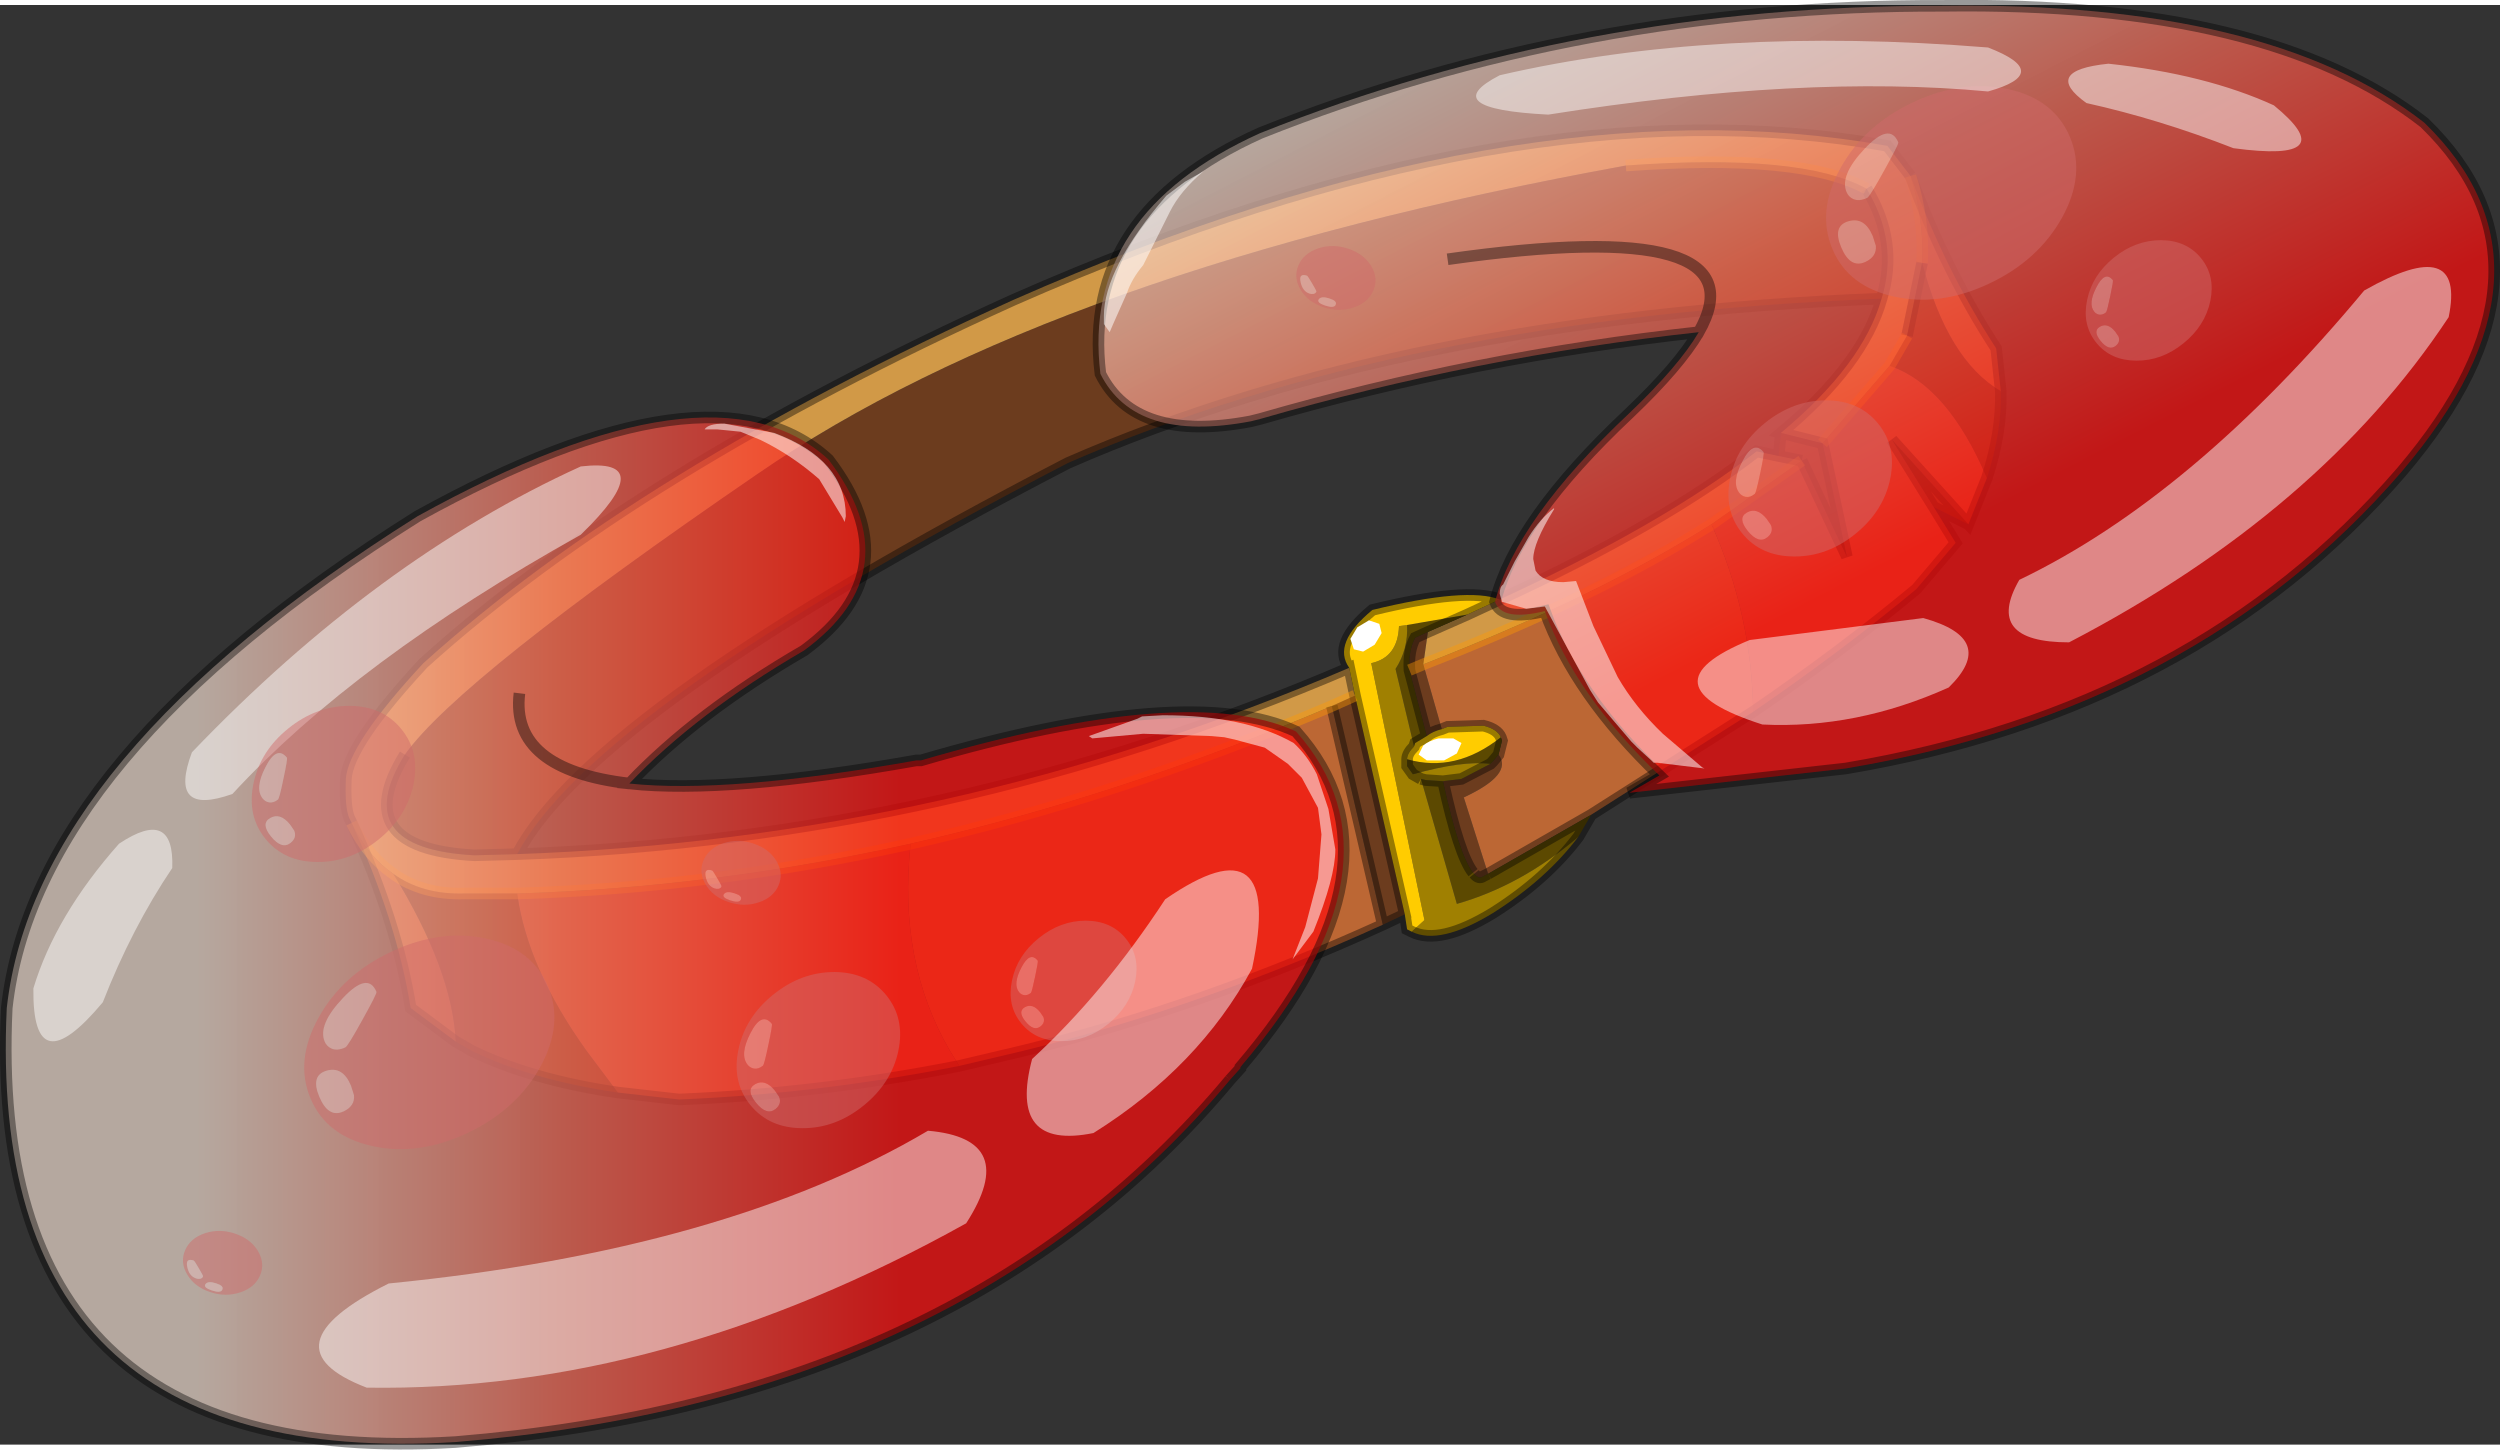 <svg width="108.11" height="62.687" viewBox="220.8 169.2 108.01 62.197" xmlns="http://www.w3.org/2000/svg" xmlns:xlink="http://www.w3.org/1999/xlink"><rect x="220.8" y="169.2" width="108.01" height="62.197" fill="#333333" stroke="none"/><defs><g id="d"><path d="m303.1 184.95.75-1.3.65-3.15q1.1 4.2 3.4 5.55.05 1.75-.6 3.75-1.7-4-4.2-4.85m-64.65 21.95q1.25.9 3.05.85h2.3q.45 3.25 3 6.8l1.35 1.8q-3.75-.55-6.3-1.8l-.7-.4q-.15-3.1-2.7-7.25m40.55-7.25 1-.45 2.15 9.45-.95.45-2.2-9.45m-35.2 6.4-1.85.05q-5.5-.3-3-4.35 2.35-3.3 15.2-12.1 12.8-8.85 37.55-13.35 7.6-.55 10.4 1 1.4 2.3.65 4.75-20.75.8-35.15 7.1-20.45 10.6-23.8 16.9m54.6-18.2 1.8.45 1.05 4.9-1.95-4.15-1-.2.1-1m6.6 3.2-1.8-2.9 3.3 3.65-1.5-.75m-21.85 5.4-.2 1.4-.6.25.6-.25.8 2.8q-.4.1-.65.3l-.75-2.85q-.05-.85.25-1.4l.55-.25m3.05 5.3q.65.85-1.5 1.85l1.05 3.3-.2.1q-.2.15-.4-.1l-.05-.05q-.6-.75-1.3-3.95l.8-.1 1.25-.65.1-.1.25-.3" fill="#6c3c1e"/><path d="m300.2 188.3 2.9-3.35q2.5.85 4.2 4.85l-.8 2-3.3-3.65 1.8 2.9.95 1.55-1.7 2q-3.25 2.7-7.05 5.3-.05-4.2-1.8-8.1l3.9-2.75 1.95 4.15-1.05-4.9m-56.4 19.45q8.45-.25 17-2.15-.55 5.1 1.7 8.95l.4.65q-6.05 1.2-12.1 1.45l-2.65-.3-1.35-1.8q-2.55-3.55-3-6.8" fill="#b45832"/><path d="M304.5 180.5q.1-1.85-.5-3.75 1.55 4.15 3.7 7.45l.2 1.85q-2.3-1.35-3.4-5.55m-67.85 24.2q.7 1.45 1.8 2.2 2.55 4.15 2.7 7.25l-1.95-1.45q-.6-3.75-2.55-8m24.15.9q9.05-2.05 18.2-5.95l2.2 9.45q-7.8 3.55-15.55 5.45l-2.75.65-.4-.65q-2.25-3.85-1.7-8.95m34.6-13.8q1.75 3.9 1.8 8.1l-7 4.45-4.45 2.55-1.05-3.3q2.15-1 1.5-1.85l.15-.6-.05-.15q-.15-.35-.75-.5l-1.55.05-.25.1-.8-2.8q7.55-2.95 12.45-6.05" fill="#bc6734"/><path d="m303.1 184.95-2.9 3.35-1.8-.45q3.55-2.95 4.35-5.8.75-2.45-.65-4.75-2.8-1.55-10.4-1-24.75 4.5-37.55 13.35-12.85 8.8-15.2 12.1-2.5 4.05 3 4.35l1.85-.05q18.7-.65 35.95-8.05l.25 1.2-1 .45q-9.15 3.9-18.2 5.95-8.55 1.9-17 2.15h-2.3q-1.8.05-3.05-.85-1.1-.75-1.8-2.2l-.1-.2q-.2-.45-.15-1.7.1-1.5 3.35-5 9.25-8.35 25.5-15.7 21.65-9.55 37.75-6.65l1 1.3q.6 1.9.5 3.75l-.65 3.15-.75 1.3m-3.8 4.1-3.9 2.75q-4.9 3.1-12.45 6.05l.2-1.4 1.7-.75 1.4-.65q7.05-3.25 11.1-6.4l.95.2 1 .2" fill="#d19947"/><path d="m284.85 195.7-1.7.75-.55.25q-.3.55-.25 1.4l.75 2.85-.5.3-.05.15-.8-3.35q.55-.85.5-1.9l2.6-.45m1.45 5.3.05.15-.15.6-.25.3-.1.1q-1.2-.15-3.35.45l-.25-.35v-.3q2.1.6 4.05-.95m-.55 5.9 4.45-2.55-.55.95q-2.45 2.1-5.25 2.9l-1.55-5.4.2.05.75.05q.7 3.2 1.3 3.95l.05.05q.2.25.4.1l.2-.1" fill="#5c4901"/><path d="m282.45 209.4.55-.5-2.3-11.1q1.15-.25 1.2-1.6l.35-.05q.05 1.05-.5 1.9l.8 3.35q-.3.3-.3.55v.3l.25.35.35.2-.35-.2q2.15-.6 3.35-.45l-1.25.65-.8.1-.75-.05-.2-.05 1.55 5.4q2.8-.8 5.25-2.9-1.4 1.85-3.7 3.3-2.3 1.4-3.5.8" fill="#a08001"/><path d="m280 199.2-.25-1.2q-.75-1.05 1-2.5 4.1-1 5.5-.45l-1.4.65-2.6.45-.35.05q-.05 1.35-1.2 1.6l2.3 11.1-.55.5-.2-.1-.1-.65-2.15-9.45m3.75 1.45.25-.1 1.55-.05q.6.15.75.5-1.95 1.55-4.05.95 0-.25.3-.55l.05-.15.5-.3q.25-.2.65-.3" fill="#fc0"/><path d="m303.85 183.65.65-3.15m-.5-3.75-1-1.3q-16.1-2.9-37.75 6.65-16.25 7.35-25.5 15.7-3.25 3.5-3.35 5-.05 1.25.15 1.7l.1.2q1.95 4.25 2.55 8l1.95 1.45.7.4q2.55 1.25 6.3 1.8l2.65.3q6.05-.25 12.1-1.45l2.75-.65q7.75-1.9 15.55-5.45l.95-.45-2.15-9.45-.25-1.2q-17.25 7.4-35.95 8.05l-1.85.05q-5.5-.3-3-4.35m63.15-24.45q1.4 2.3.65 4.75-.8 2.85-4.35 5.8l1.8.45 1.05 4.9-1.95-4.15m-2.1 10.85q3.8-2.6 7.05-5.3l1.7-2-.95-1.55-1.8-2.9 3.3 3.65.8-2q.65-2 .6-3.75l-.2-1.85q-2.15-3.3-3.7-7.45m-5.6 11.1-.1 1 1 .2m-1-.2-.95-.2q-4.05 3.15-11.1 6.4l-1.4.65-1.7.75-.55.25q-.3.55-.25 1.4l.75 2.85q.25-.2.65-.3l.25-.1 1.55-.05q.6.15.75.5l.05.15-.15.6-.25.3-.1.1-1.25.65-.8.1q.7 3.2 1.3 3.95m.65.05 4.45-2.55 7-4.45m-14.75 9.5q1.2.6 3.5-.8 2.3-1.45 3.7-3.3l.55-.95m-7.35-1.55-.35-.2-.25-.35v-.3q0-.25.3-.55l.05-.15.5-.3m.7 1.95-.75-.05-.2-.05m2.3 4.1q.2.25.4.1l.2-.1m.5-11.85q-1.4-.55-5.5.45-1.75 1.45-1 2.5m2.4 10.65.1.65.2.1m-3.45-9.75 2.2 9.45m23.8-18.05 1.5.75m-62.7 14.25q3.35-6.3 23.8-16.9 14.4-6.3 35.15-7.1" fill="none" stroke="#000" stroke-opacity=".4" stroke-width=".5"/><path d="m300.2 188.3 2.9-3.35.75-1.3m.65-3.15q.1-1.85-.5-3.75m-67.35 27.95q.7 1.45 1.8 2.2 1.25.9 3.05.85h2.3q8.45-.25 17-2.15 9.05-2.05 18.2-5.95l1-.45m11.7-22.9q7.6-.55 10.4 1m-2.8 11.75-3.9 2.75m-12.45 6.05q7.55-2.95 12.45-6.05m-13.05 6.3.6-.25" fill="none" stroke="#f90" stroke-opacity=".4" stroke-width=".5"/><path d="m281.15 196.5-.3.5-.5.3-.4-.1-.15-.45.3-.5.5-.3.45.15.1.4M284.4 201.7l-.55.3h-.75l-.35-.25.2-.4q.25-.2.65-.3h.65l.35.2-.2.45" fill="#fff"/><path d="M294.85 183.5q-9.6 1.05-18.95 3.75l-.4.1q-5 .95-6.5-2.05-.85-6.9 6.9-10.4 13.9-5.55 29.5-5.5 14.1-.2 20.8 5.05 6.5 6.3-1 15.1-8.85 10.25-24 12.8l-9.35 1.05 1.3-.75q-3.65-3.5-4.95-7.1-1.85.45-2.15-.4.9-3.55 5.8-8.15 2.15-2.05 3-3.5 2.9-5.1-10.85-3.15 13.75-1.95 10.85 3.15" fill="url(#a)"/><path d="M274.6 215.8q-11.55 13.85-33.45 15.65-20.35 1.25-19.4-18.75 1.2-10.85 17.75-21.25 12.75-7.05 17.75-2.45 3.65 4.8-1.05 8.25-4.65 2.7-7.55 5.75 4.25.45 12.4-1h.2q11.6-3.4 16.2-1.25 5.1 5.7-2.4 14.5v.05l-.45.5M248.65 203q-5.15-.6-4.75-3.9-.4 3.3 4.75 3.9" fill="url(#b)"/><path d="M294.85 183.5q-.85 1.45-3 3.5-4.9 4.6-5.8 8.15.3.85 2.15.4 1.3 3.6 4.95 7.1l-1.3.75 9.35-1.05q15.15-2.55 24-12.8 7.5-8.8 1-15.1-6.7-5.25-20.8-5.05-15.6-.05-29.5 5.5-7.75 3.5-6.9 10.4 1.5 3 6.5 2.05l.4-.1q9.35-2.7 18.95-3.75 2.9-5.1-10.85-3.15m-9.4 35.45q-11.55 13.85-33.45 15.65-20.35 1.25-19.4-18.75 1.2-10.85 17.75-21.25 12.75-7.05 17.75-2.45 3.65 4.8-1.05 8.25-4.65 2.7-7.55 5.75 4.25.45 12.4-1h.2q11.6-3.4 16.2-1.25 5.1 5.7-2.4 14.5v.05l-.45.5m-30.7-16.7q-.4 3.3 4.75 3.9" fill="none" stroke="#000" stroke-opacity=".4" stroke-width=".5"/><path d="M246.55 189.3q-8.8 4-16.8 12.35-1.05 2.8 1.75 1.8 5.3-5.75 15.05-11.2 3.45-3.35 0-2.95m-20.65 23.15q1.25-3.2 3-5.8.1-2.65-2.3-1.05-2.75 3.1-3.7 6.25-.05 4.25 3 .6" fill="#fff" fill-opacity=".482"/></g><g id="c" fill-opacity=".482"><path d="M36.65 22.65q.55 2 2.6 2 2.8 0 2.8-4.7 0-4.55-2.75-4.05-2.8.5-2.8 4.75l.15 2M37.7 10.5q0-3.6-5.55-6.25-5.55-2.7-5.55 1.7 0 .35 3.95 3.85 3.9 3.5 4.35 3.5 1.45 0 2.2-.95.6-.8.6-1.85m-.6-4.8q6.4 5.7 6.4 13.8t-6.4 13.8Q30.75 39 21.75 39t-15.4-5.7Q0 27.6 0 19.5T6.35 5.7Q12.75 0 21.75 0T37.1 5.7" fill="#d06a6a"/><path d="M37.7 10.5q0 1.05-.6 1.85-.75.95-2.2.95-.45 0-4.35-3.5-3.95-3.5-3.95-3.85 0-4.4 5.55-1.7Q37.7 6.9 37.7 10.5m-1.05 12.15-.15-2q0-4.25 2.8-4.75 2.75-.5 2.75 4.05 0 4.7-2.8 4.7-2.05 0-2.6-2" fill="#e6bbbb"/></g><g id="f" fill="#fff" fill-opacity=".482"><path d="M237.3 229.1q12.8.2 25.9-7.1 2.35-3.65-1.65-4-8.7 5.15-23.3 6.6-5.5 2.75-.95 4.5m34.5-21.1q-2.65 4.05-5.75 6.9-1.05 3.95 2.65 3.2 4.55-2.85 6.85-7.1 1.4-6.55-3.75-3M286.25 172.4q9.3-2.15 21.1-1.2 2.85 1.1 0 1.9-7.95-.75-19 1-4.9-.25-2.1-1.7m31.7 3.15q-3.2-1.25-6.35-1.95-1.95-1.4.95-1.7 4.2.45 7.15 1.8 3.05 2.5-1.75 1.85M327.25 182.85q-5.55 8.4-16.4 14.05-3.7 0-2.15-2.7 7.5-3.6 14.9-12.5 4.4-2.5 3.65 1.15m-30.2 13.95 7.5-.95q3.25.9 1.1 3-4 1.8-8.05 1.6-5.3-1.7-.55-3.65"/></g><linearGradient id="a" x1="-819.2" x2="819.2" gradientTransform="matrix(-.009 -.017 .031 -.016 298.35 180.6)" gradientUnits="userSpaceOnUse"><stop stop-color="#ff0b0b" stop-opacity=".702" offset=".067"/><stop stop-color="#f56b58" stop-opacity=".702" offset=".514"/><stop stop-color="#fbe7d9" stop-opacity=".651" offset="1"/></linearGradient><linearGradient id="b" x1="-819.2" x2="819.2" gradientTransform="matrix(-.02 0 0 -.027 246.25 209.35)" gradientUnits="userSpaceOnUse"><stop stop-color="#ff0b0b" stop-opacity=".702" offset=".067"/><stop stop-color="#f56b58" stop-opacity=".702" offset=".514"/><stop stop-color="#fbe7d9" stop-opacity=".651" offset="1"/></linearGradient><path d="m253.45 187.8-1-.1h-.55q.15-.25.85-.25l2.15.4q3.1 1.15 3.1 3.6l-.05.25-.1-.2-1-1.65q-1.2-1.05-2.55-1.7l-.85-.35m35.15 3.3v.05q-.9 1.45-.9 2.15l.1.5q.3.5 1.2.5l.55-.05.75 1.95 1.05 2.2q.75 1.3 1.95 2.45l1.7 1.45.1.05-2.05-.25h-.15l-.1-.1-.6-.55-.25-.25-1.45-1.7-.35-.55-1.95-3.6-.8.1-1.05-.3-.1-.35q0-.3.15-.4l.5-1 .6-1.05q.5-.8 1.1-1.25m-16.75-13.5.8-.6.8-.45q-1 .85-1.45 1.75l-1.15 2.3q-.5.6-.7 1.2l-.6 1.35-.15.35-.25-.35v-.35q0-2.05 2.7-5.2m5.25 24.55-1-.7-1.3-.35-.45-.1-.55-.05-2.95-.1-2.2.2-.15-.1 2.1-.75.2-.1.9-.05q3.55 0 5.65 1.2.6.55 1 1.35l.5 1.5.3 1.75q0 1.2-.95 3.55l-.9 1.2.55-1.4.55-2.1.15-1.9-.15-1.15-.7-1.3-.6-.6" fill="#fff" fill-opacity=".529" id="g"/><use width="100%" height="100%" xlink:href="#c" id="e"/></defs><g transform="translate(-.658 -.164)"><use width="100%" height="100%" xlink:href="#d"/><use transform="matrix(-.135 .109 .1 .123 300.65 185.05)" width="100%" height="100%" xlink:href="#e"/><use transform="matrix(-.104 .084 .077 .095 315.05 178.45)" width="100%" height="100%" xlink:href="#e"/><use transform="matrix(-.236 .111 .084 .201 309.25 171.15)" width="100%" height="100%" xlink:href="#e"/><use transform="matrix(-.025 .058 .083 .028 278.1 179.35)" width="100%" height="100%" xlink:href="#e"/><use transform="matrix(-.104 .084 .077 .095 268.6 207.85)" width="100%" height="100%" xlink:href="#e"/><use width="100%" height="100%" xlink:href="#f"/><use transform="matrix(-.236 .111 .084 .201 243.5 207.85)" width="100%" height="100%" xlink:href="#e"/><use transform="matrix(-.135 .109 .1 .123 257.8 209.75)" width="100%" height="100%" xlink:href="#e"/><use transform="matrix(-.135 .109 .1 .123 236.85 198.25)" width="100%" height="100%" xlink:href="#e"/><use transform="matrix(-.025 .058 .083 .028 230 221.9)" width="100%" height="100%" xlink:href="#e"/><use transform="matrix(-.025 .058 .083 .028 252.4 205.05)" width="100%" height="100%" xlink:href="#e"/><use width="100%" height="100%" xlink:href="#g"/></g></svg>